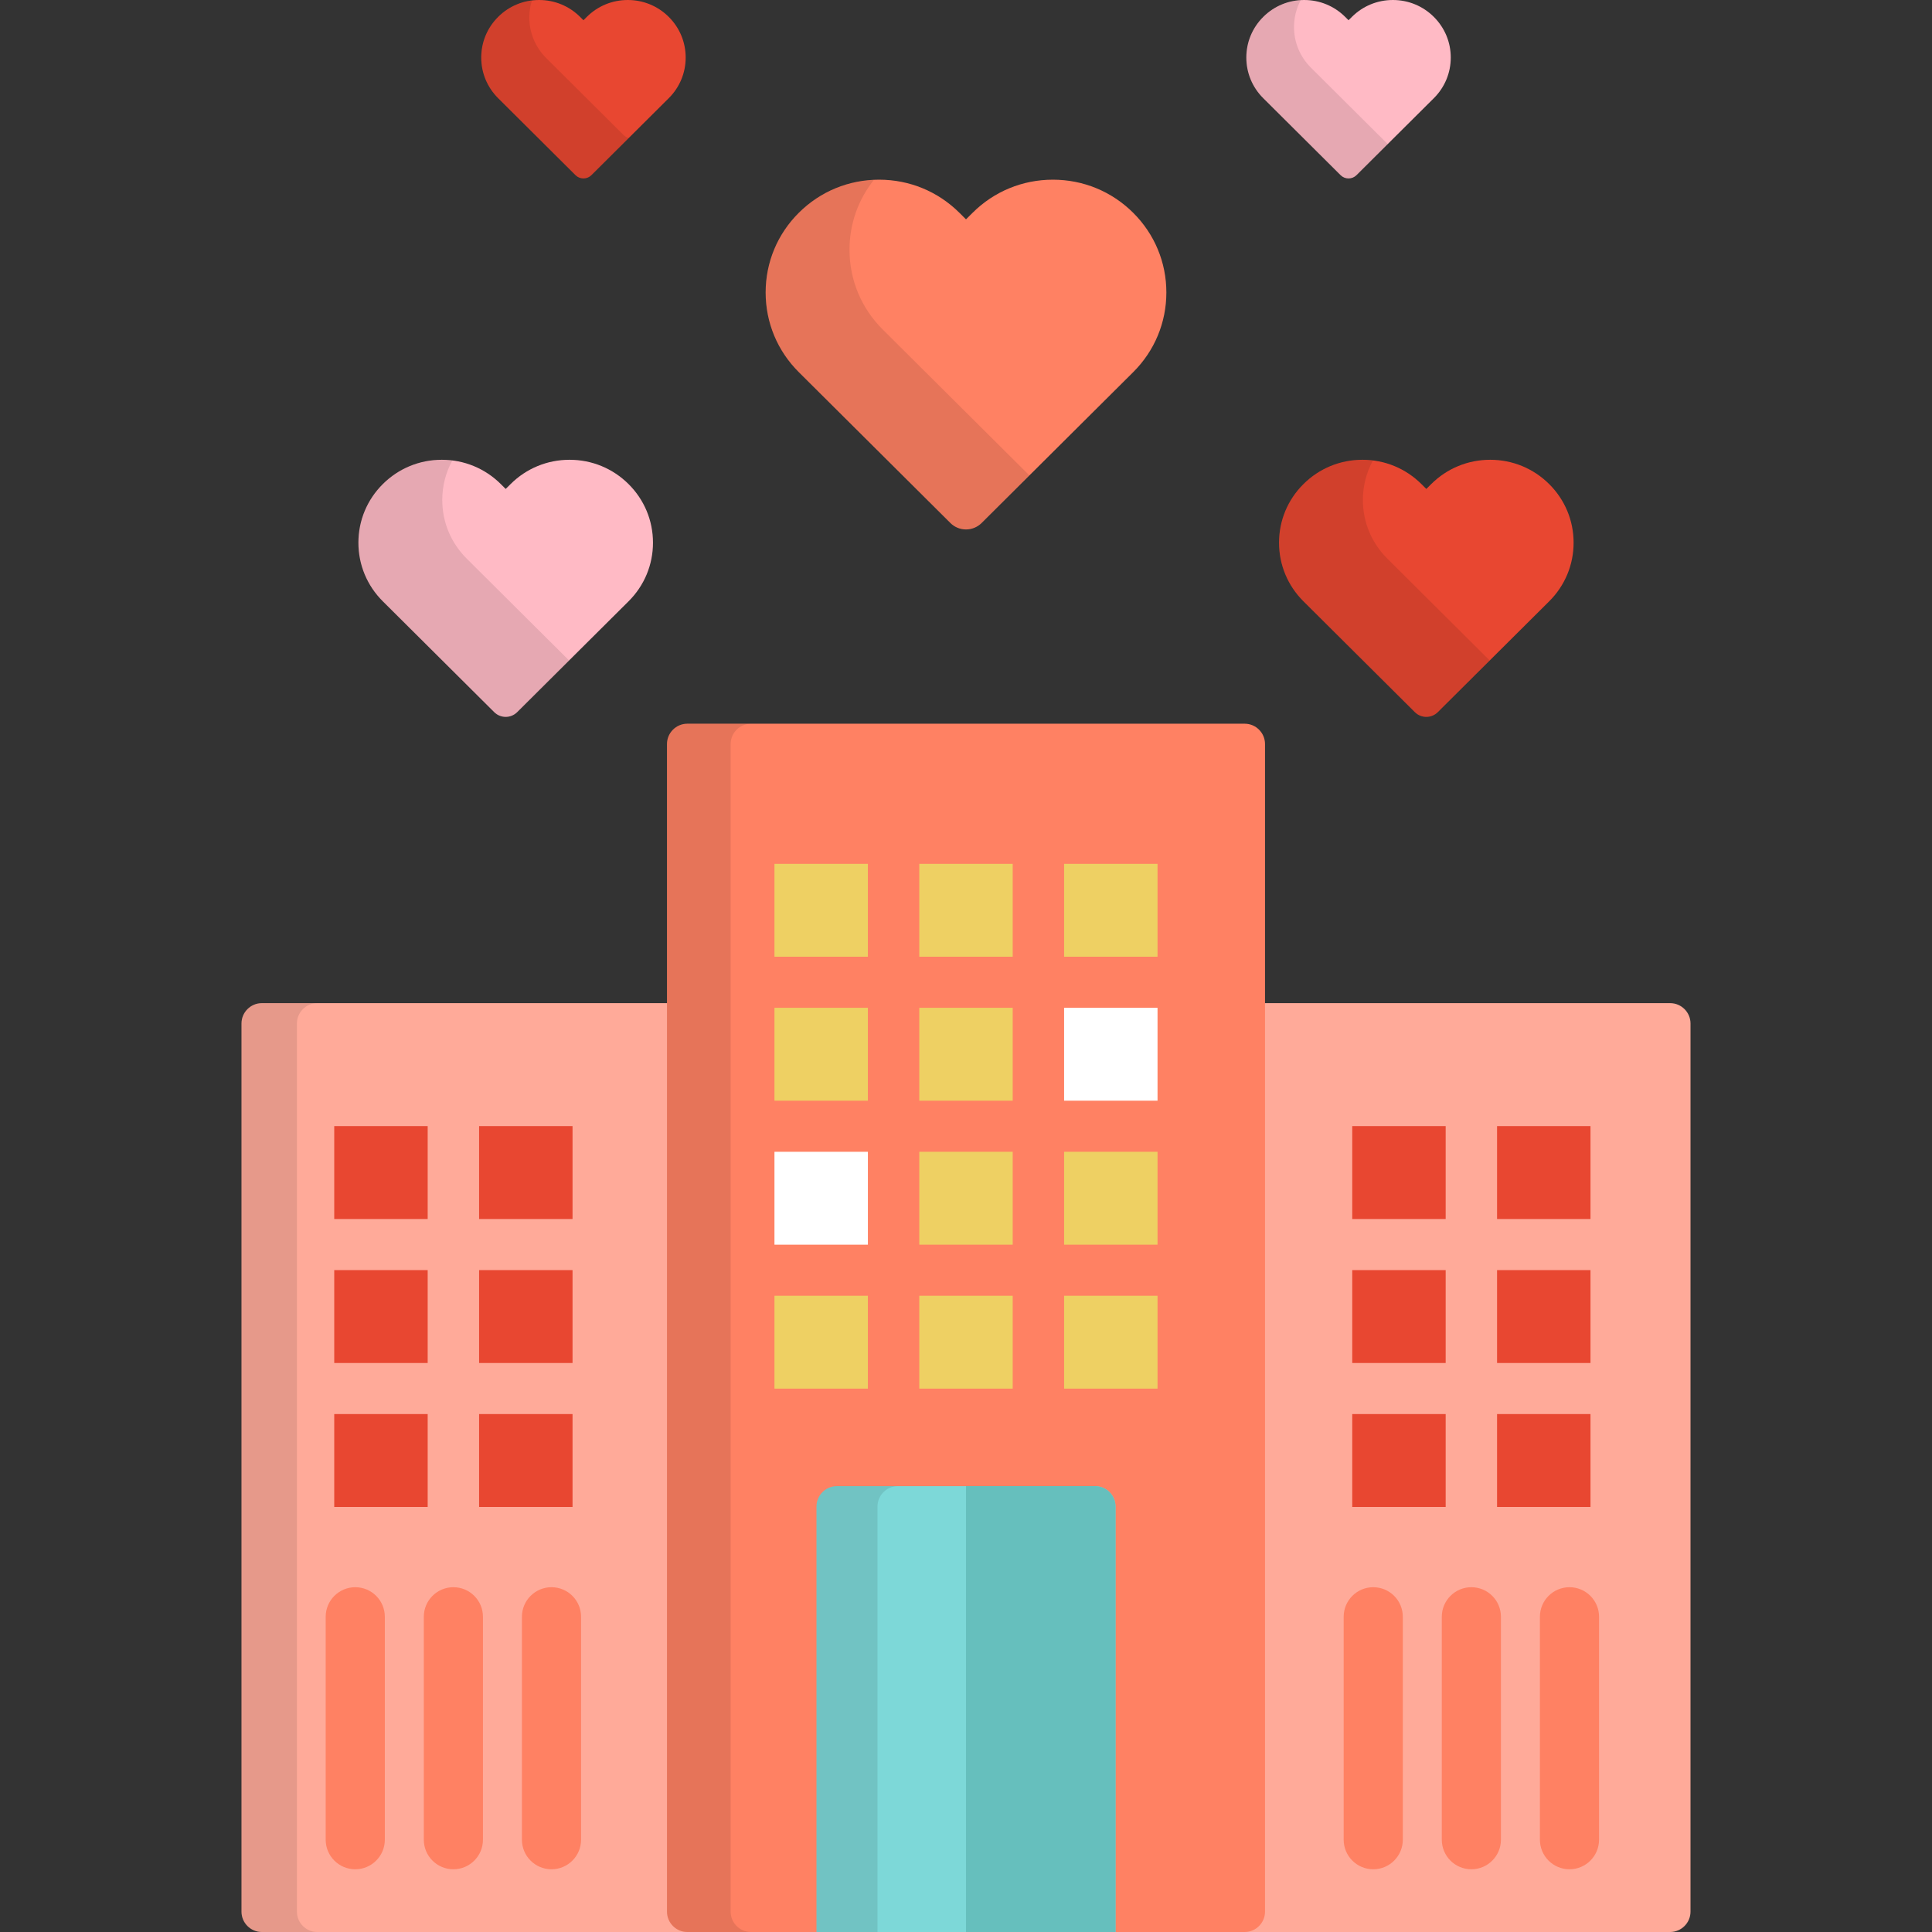 <?xml version="1.0" encoding="iso-8859-1"?>
<!-- Uploaded to: SVG Repo, www.svgrepo.com, Generator: SVG Repo Mixer Tools -->
<svg version="1.1" id="Layer_1" xmlns="http://www.w3.org/2000/svg" xmlns:xlink="http://www.w3.org/1999/xlink" 
	 viewBox="0 0 512 512" xml:space="preserve">
<rect x="0" y="0" width="512" height="512" fill="#333333" stroke="none"/>
<path style="fill:#FFAA99;" d="M448.001,506.61c0,2.964-2.425,5.39-5.39,5.39H69.389c-2.963,0-5.39-2.425-5.39-5.39V271.236
	c0-2.964,2.425-5.39,5.39-5.39h373.223c2.964,0,5.39,2.425,5.39,5.39V506.61z"/>
<path style="fill:#E84731;" d="M154.621,47.288c-0.787,0-1.542-0.312-2.1-0.864l-20.494-20.392
	c-2.898-2.881-4.493-6.709-4.493-10.782s1.596-7.902,4.493-10.781C134.925,1.586,138.776,0,142.874,0
	c4.097,0,7.949,1.586,10.847,4.467l0.9,0.895l0.901-0.895C158.418,1.586,162.271,0,166.37,0c4.097,0,7.95,1.586,10.847,4.467
	c2.896,2.88,4.494,6.708,4.494,10.781s-1.598,7.903-4.494,10.782l-20.494,20.392C156.165,46.975,155.41,47.288,154.621,47.288z"/>
<path style="fill:#FFBAC5;" d="M357.378,47.288c-0.788,0-1.543-0.312-2.101-0.864l-20.493-20.392
	c-2.898-2.881-4.493-6.709-4.493-10.782s1.595-7.902,4.493-10.781C337.68,1.586,341.532,0,345.629,0
	c4.099,0,7.95,1.586,10.848,4.467l0.9,0.895l0.9-0.895C361.174,1.586,365.028,0,369.126,0c4.098,0,7.95,1.586,10.847,4.467
	c2.896,2.88,4.494,6.708,4.494,10.781s-1.597,7.903-4.494,10.782l-20.495,20.392C358.92,46.975,358.166,47.288,357.378,47.288z"/>
<path style="fill:#FF8163;" d="M335.242,506.61c0,2.964-2.425,5.39-5.389,5.39H182.148c-2.964,0-5.39-2.425-5.39-5.39V197.182
	c0-2.965,2.425-5.39,5.39-5.39h147.706c2.963,0,5.389,2.424,5.389,5.39V506.61z"/>
<path style="opacity:0.1;enable-background:new    ;" d="M78.69,506.61V271.236c0-2.964,2.425-5.39,5.39-5.39H69.389
	c-2.963,0-5.39,2.425-5.39,5.39V506.61c0,2.964,2.425,5.39,5.39,5.39H84.08C81.115,512,78.69,509.575,78.69,506.61z"/>
<path style="opacity:0.1;enable-background:new    ;" d="M193.629,506.61V197.182c0-2.965,2.425-5.39,5.39-5.39h-16.871
	c-2.964,0-5.39,2.424-5.39,5.39V506.61c0,2.964,2.425,5.39,5.39,5.39h16.871C196.054,512,193.629,509.575,193.629,506.61z"/>
<path style="fill:#7DD8D8;" d="M290.232,393.846h-68.463c-2.964,0-5.39,2.425-5.39,5.39V512h79.242V399.236
	C295.621,396.271,293.196,393.846,290.232,393.846z"/>
<path style="fill:#66BFBD;" d="M256,512h39.622V399.236c0-2.964-2.425-5.39-5.39-5.39H256V512z"/>
<g>
	<path style="fill:#FF8163;" d="M94.148,495.377c-4.328,0-7.837-3.508-7.837-7.837v-59.076c0-4.329,3.509-7.837,7.837-7.837
		s7.837,3.508,7.837,7.837v59.076C101.985,491.868,98.477,495.377,94.148,495.377z"/>
	<path style="fill:#FF8163;" d="M120.151,495.377c-4.328,0-7.837-3.508-7.837-7.837v-59.076c0-4.329,3.509-7.837,7.837-7.837
		s7.837,3.508,7.837,7.837v59.076C127.987,491.868,124.479,495.377,120.151,495.377z"/>
	<path style="fill:#FF8163;" d="M146.152,495.377c-4.328,0-7.837-3.508-7.837-7.837v-59.076c0-4.329,3.509-7.837,7.837-7.837
		c4.328,0,7.837,3.508,7.837,7.837v59.076C153.989,491.868,150.48,495.377,146.152,495.377z"/>
	<path style="fill:#FF8163;" d="M363.925,495.377c-4.329,0-7.837-3.508-7.837-7.837v-59.076c0-4.329,3.508-7.837,7.837-7.837
		c4.329,0,7.837,3.508,7.837,7.837v59.076C371.762,491.868,368.254,495.377,363.925,495.377z"/>
	<path style="fill:#FF8163;" d="M389.928,495.377c-4.329,0-7.837-3.508-7.837-7.837v-59.076c0-4.329,3.508-7.837,7.837-7.837
		c4.328,0,7.837,3.508,7.837,7.837v59.076C397.764,491.868,394.256,495.377,389.928,495.377z"/>
	<path style="fill:#FF8163;" d="M415.929,495.377c-4.329,0-7.837-3.508-7.837-7.837v-59.076c0-4.329,3.508-7.837,7.837-7.837
		c4.329,0,7.837,3.508,7.837,7.837v59.076C423.766,491.868,420.257,495.377,415.929,495.377z"/>
	<path style="fill:#FF8163;" d="M256,140.307c-1.545,0-3.025-0.61-4.118-1.695l-40.17-39.97c-5.681-5.643-8.808-13.15-8.808-21.134
		s3.127-15.491,8.808-21.133c5.678-5.646,13.227-8.758,21.262-8.758c8.031,0,15.583,3.113,21.263,8.758L256,58.129l1.764-1.754
		c5.678-5.646,13.228-8.758,21.262-8.758c8.033,0,15.584,3.113,21.264,8.758c5.678,5.642,8.808,13.148,8.808,21.133
		s-3.131,15.491-8.808,21.134l-40.17,39.97C259.024,139.697,257.544,140.307,256,140.307z"/>
</g>
<path style="fill:#E84731;" d="M377.988,189.981c-1.135,0-2.223-0.448-3.026-1.244l-29.53-29.381
	c-4.174-4.15-6.474-9.667-6.474-15.537s2.3-11.386,6.474-15.535c4.174-4.15,9.725-6.438,15.63-6.438
	c5.903,0,11.455,2.287,15.63,6.438l1.297,1.288l1.298-1.288c4.173-4.15,9.723-6.438,15.629-6.438c5.904,0,11.454,2.287,15.629,6.438
	c4.175,4.148,6.475,9.665,6.475,15.535s-2.3,11.386-6.475,15.537l-29.529,29.381C380.21,189.534,379.125,189.981,377.988,189.981z"
	/>
<path style="fill:#FFBAC5;" d="M134.012,189.981c-1.136,0-2.224-0.448-3.027-1.244l-29.529-29.381
	c-4.175-4.15-6.474-9.667-6.474-15.537s2.299-11.386,6.474-15.535c4.174-4.15,9.724-6.438,15.63-6.438
	c5.904,0,11.454,2.287,15.63,6.438l1.298,1.288l1.298-1.288c4.172-4.15,9.723-6.438,15.629-6.438c5.905,0,11.455,2.287,15.63,6.438
	c4.174,4.148,6.476,9.665,6.476,15.535s-2.302,11.386-6.476,15.537l-29.529,29.381C136.235,189.534,135.148,189.981,134.012,189.981
	z"/>
<path style="opacity:0.1;enable-background:new    ;" d="M165.266,35.798l-20.494-20.392c-2.897-2.88-4.493-6.709-4.493-10.782
	c0-1.545,0.232-3.055,0.675-4.492c-3.37,0.415-6.488,1.91-8.927,4.335c-2.898,2.88-4.493,6.708-4.493,10.781
	s1.596,7.903,4.493,10.782l20.494,20.392c0.558,0.552,1.313,0.864,2.1,0.864c0.789,0,1.543-0.312,2.101-0.864l9.913-9.863
	C166.123,36.429,165.648,36.174,165.266,35.798z"/>
<path style="opacity:0.1;enable-background:new    ;" d="M347.421,17.947c-2.898-2.88-4.493-6.709-4.493-10.782
	c0-2.523,0.614-4.952,1.769-7.119c-3.745,0.223-7.239,1.762-9.914,4.422c-2.897,2.88-4.493,6.708-4.493,10.781
	s1.595,7.903,4.493,10.782l20.493,20.392c0.558,0.552,1.313,0.864,2.101,0.864c0.789,0,1.542-0.312,2.1-0.864l8.282-8.24
	L347.421,17.947z"/>
<path style="opacity:0.1;enable-background:new    ;" d="M233.934,87.324c-5.681-5.645-8.807-13.151-8.807-21.135
	c0-6.819,2.286-13.283,6.49-18.541c-7.524,0.33-14.548,3.398-19.905,8.725c-5.681,5.642-8.808,13.148-8.808,21.133
	s3.127,15.491,8.808,21.134l40.17,39.97c1.094,1.085,2.574,1.695,4.118,1.695s3.024-0.61,4.118-1.695l12.681-12.617L233.934,87.324z
	"/>
<path style="opacity:0.1;enable-background:new    ;" d="M367.655,148.037c-4.175-4.149-6.475-9.667-6.475-15.536
	c0-3.716,0.928-7.287,2.662-10.463c-0.916-0.114-1.842-0.193-2.78-0.193c-5.905,0-11.455,2.287-15.63,6.438
	c-4.174,4.148-6.474,9.665-6.474,15.534s2.3,11.386,6.474,15.537l29.53,29.381c0.805,0.797,1.892,1.244,3.026,1.244
	c1.137,0,2.223-0.448,3.027-1.244l13.772-13.703L367.655,148.037z"/>
<path style="opacity:0.1;enable-background:new    ;" d="M123.679,148.037c-4.175-4.149-6.475-9.667-6.475-15.536
	c0-3.716,0.927-7.287,2.662-10.463c-0.916-0.114-1.842-0.193-2.782-0.193c-5.906,0-11.455,2.287-15.63,6.438
	c-4.175,4.148-6.474,9.665-6.474,15.534s2.299,11.386,6.474,15.537l29.529,29.381c0.805,0.797,1.891,1.244,3.027,1.244
	c1.136,0,2.223-0.448,3.026-1.244l13.773-13.703L123.679,148.037z"/>
<g>
	<rect x="205.239" y="228.927" style="fill:#EED063;" width="24.763" height="24.616"/>
	<rect x="243.618" y="228.927" style="fill:#EED063;" width="24.762" height="24.616"/>
	<rect x="281.997" y="228.927" style="fill:#EED063;" width="24.762" height="24.616"/>
	<rect x="205.239" y="267.076" style="fill:#EED063;" width="24.763" height="24.617"/>
	<rect x="243.618" y="267.076" style="fill:#EED063;" width="24.762" height="24.617"/>
</g>
<g>
	<rect x="281.997" y="267.076" style="fill:#FFFFFF;" width="24.762" height="24.617"/>
	<rect x="205.239" y="305.236" style="fill:#FFFFFF;" width="24.763" height="24.616"/>
</g>
<g>
	<rect x="243.618" y="305.236" style="fill:#EED063;" width="24.762" height="24.616"/>
	<rect x="281.997" y="305.236" style="fill:#EED063;" width="24.762" height="24.616"/>
	<rect x="205.239" y="343.385" style="fill:#EED063;" width="24.763" height="24.617"/>
	<rect x="243.618" y="343.385" style="fill:#EED063;" width="24.762" height="24.617"/>
	<rect x="281.997" y="343.385" style="fill:#EED063;" width="24.762" height="24.617"/>
</g>
<g>
	<rect x="88.576" y="298.433" style="fill:#E84731;" width="24.763" height="24.617"/>
	<rect x="126.966" y="298.433" style="fill:#E84731;" width="24.762" height="24.617"/>
	<rect x="88.576" y="336.593" style="fill:#E84731;" width="24.763" height="24.616"/>
	<rect x="126.966" y="336.593" style="fill:#E84731;" width="24.762" height="24.616"/>
	<rect x="88.576" y="374.742" style="fill:#E84731;" width="24.763" height="24.617"/>
	<rect x="126.966" y="374.742" style="fill:#E84731;" width="24.762" height="24.617"/>
	<rect x="358.358" y="298.433" style="fill:#E84731;" width="24.761" height="24.617"/>
	<rect x="396.737" y="298.433" style="fill:#E84731;" width="24.762" height="24.617"/>
	<rect x="358.358" y="336.593" style="fill:#E84731;" width="24.761" height="24.616"/>
	<rect x="396.737" y="336.593" style="fill:#E84731;" width="24.762" height="24.616"/>
	<rect x="358.358" y="374.742" style="fill:#E84731;" width="24.761" height="24.617"/>
	<rect x="396.737" y="374.742" style="fill:#E84731;" width="24.762" height="24.617"/>
</g>
<path style="opacity:0.1;enable-background:new    ;" d="M232.547,399.236c0-2.964,2.425-5.39,5.39-5.39h-16.169
	c-2.964,0-5.39,2.425-5.39,5.39V512h16.169V399.236z"/>
</svg>